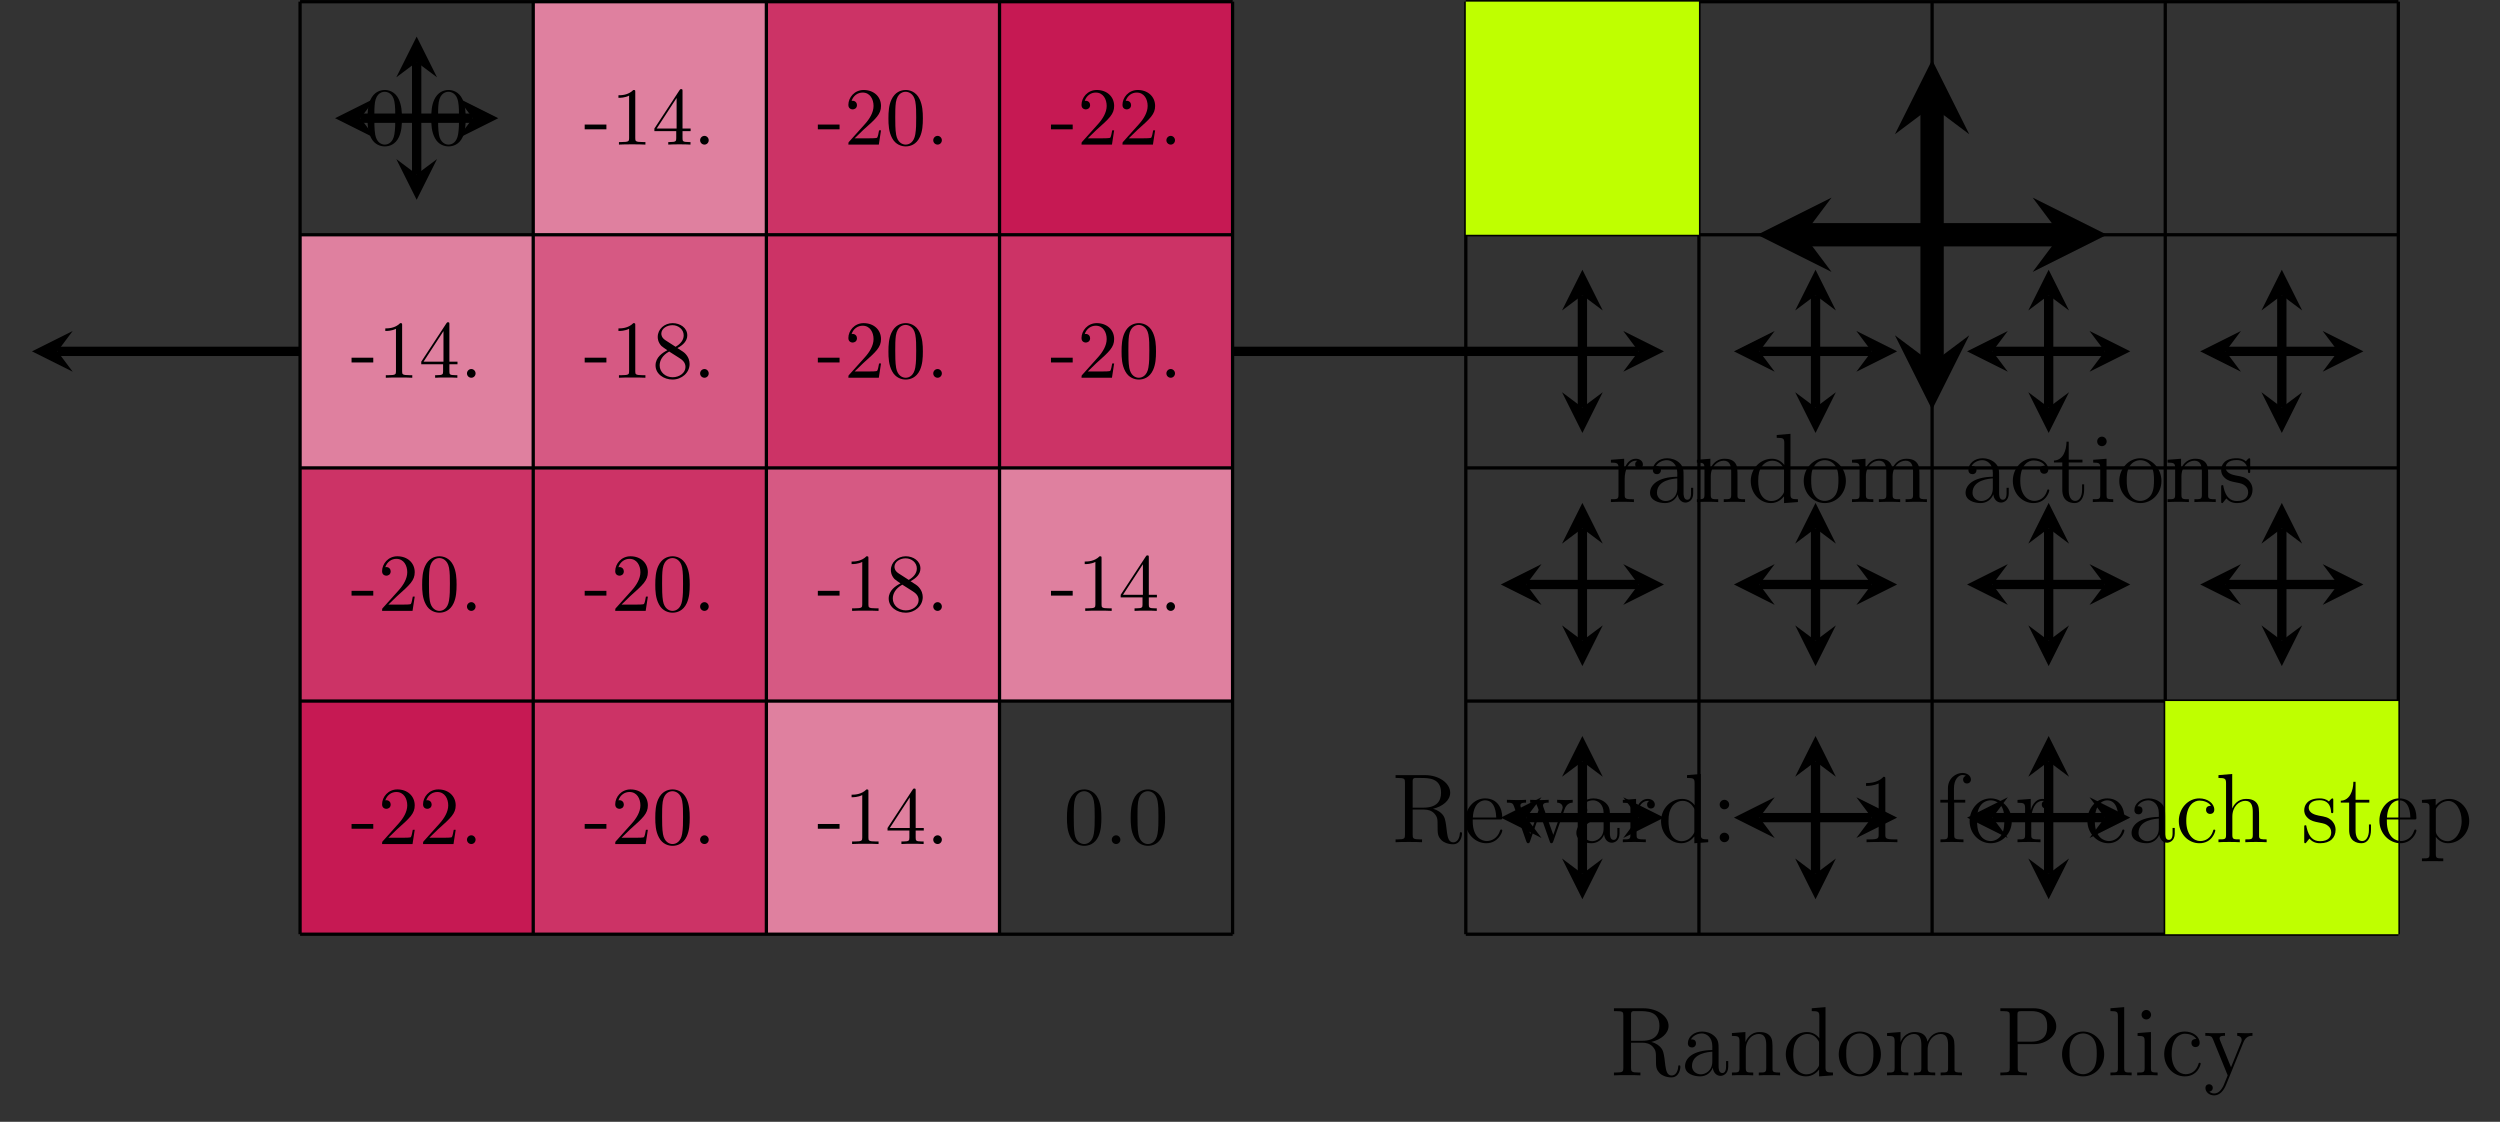 <?xml version="1.0" encoding="UTF-8"?>
<svg xmlns="http://www.w3.org/2000/svg" xmlns:xlink="http://www.w3.org/1999/xlink" width="303.962pt" height="136.392pt" viewBox="0 0 303.962 136.392" version="1.1">
<rect x="0" y="0" width="303.962" height="136.392" fill="#333333" stroke="none"/>
<defs>
<g>
<symbol overflow="visible" id="glyph0-0">
<path style="stroke:none;" d=""/>
</symbol>
<symbol overflow="visible" id="glyph0-1">
<path style="stroke:none;" d="M 5.047 -4.062 C 6.234 -4.344 7.141 -5.094 7.141 -6.016 C 7.141 -7.172 5.797 -8.156 4.078 -8.156 L 0.5 -8.156 L 0.5 -7.812 L 0.734 -7.812 C 1.609 -7.812 1.641 -7.703 1.641 -7.25 L 1.641 -0.906 C 1.641 -0.469 1.609 -0.344 0.734 -0.344 L 0.5 -0.344 L 0.5 0 C 0.781 -0.031 1.75 -0.031 2.109 -0.031 C 2.453 -0.031 3.438 -0.031 3.719 0 L 3.719 -0.344 L 3.484 -0.344 C 2.625 -0.344 2.578 -0.469 2.578 -0.906 L 2.578 -3.969 L 3.969 -3.969 C 4.438 -3.969 4.875 -3.844 5.203 -3.5 C 5.609 -3.047 5.609 -2.797 5.609 -1.969 C 5.609 -1.031 5.609 -0.719 6.125 -0.203 C 6.312 -0.031 6.812 0.25 7.484 0.25 C 8.422 0.25 8.578 -0.781 8.578 -1.047 C 8.578 -1.109 8.578 -1.219 8.438 -1.219 C 8.312 -1.219 8.312 -1.141 8.312 -1.031 C 8.25 -0.312 7.906 0.016 7.516 0.016 C 6.969 0.016 6.844 -0.547 6.75 -1.188 C 6.734 -1.266 6.672 -1.781 6.641 -2.078 C 6.547 -2.672 6.5 -3.062 6.141 -3.438 C 6.016 -3.562 5.703 -3.891 5.047 -4.062 Z M 3.922 -4.203 L 2.578 -4.203 L 2.578 -7.344 C 2.578 -7.609 2.578 -7.75 2.828 -7.812 C 2.938 -7.812 3.297 -7.812 3.531 -7.812 C 4.5 -7.812 6.031 -7.812 6.031 -6.016 C 6.031 -4.969 5.469 -4.203 3.922 -4.203 Z M 3.922 -4.203 "/>
</symbol>
<symbol overflow="visible" id="glyph0-2">
<path style="stroke:none;" d="M 4.609 -3.188 C 4.609 -3.844 4.609 -4.312 4.094 -4.781 C 3.672 -5.156 3.125 -5.328 2.609 -5.328 C 1.625 -5.328 0.875 -4.688 0.875 -3.906 C 0.875 -3.562 1.094 -3.391 1.375 -3.391 C 1.656 -3.391 1.859 -3.594 1.859 -3.891 C 1.859 -4.375 1.438 -4.375 1.25 -4.375 C 1.531 -4.875 2.109 -5.094 2.578 -5.094 C 3.125 -5.094 3.844 -4.641 3.844 -3.562 L 3.844 -3.078 C 1.438 -3.047 0.531 -2.047 0.531 -1.125 C 0.531 -0.172 1.625 0.125 2.359 0.125 C 3.141 0.125 3.688 -0.359 3.906 -0.938 C 3.953 -0.375 4.328 0.062 4.844 0.062 C 5.094 0.062 5.781 -0.109 5.781 -1.062 L 5.781 -1.734 L 5.516 -1.734 L 5.516 -1.062 C 5.516 -0.375 5.234 -0.281 5.062 -0.281 C 4.609 -0.281 4.609 -0.922 4.609 -1.094 Z M 3.844 -1.688 C 3.844 -0.516 2.969 -0.125 2.453 -0.125 C 1.859 -0.125 1.375 -0.547 1.375 -1.125 C 1.375 -2.703 3.406 -2.844 3.844 -2.875 Z M 3.844 -1.688 "/>
</symbol>
<symbol overflow="visible" id="glyph0-3">
<path style="stroke:none;" d="M 5.312 -2.906 C 5.312 -4.016 5.312 -4.344 5.047 -4.734 C 4.703 -5.203 4.141 -5.266 3.734 -5.266 C 2.562 -5.266 2.109 -4.281 2.016 -4.047 L 2.016 -5.266 L 0.375 -5.141 L 0.375 -4.797 C 1.188 -4.797 1.297 -4.703 1.297 -4.125 L 1.297 -0.891 C 1.297 -0.344 1.156 -0.344 0.375 -0.344 L 0.375 0 C 0.688 -0.031 1.344 -0.031 1.672 -0.031 C 2.016 -0.031 2.672 -0.031 2.969 0 L 2.969 -0.344 C 2.219 -0.344 2.062 -0.344 2.062 -0.891 L 2.062 -3.109 C 2.062 -4.359 2.891 -5.031 3.641 -5.031 C 4.375 -5.031 4.547 -4.422 4.547 -3.688 L 4.547 -0.891 C 4.547 -0.344 4.406 -0.344 3.641 -0.344 L 3.641 0 C 3.938 -0.031 4.594 -0.031 4.922 -0.031 C 5.266 -0.031 5.922 -0.031 6.234 0 L 6.234 -0.344 C 5.625 -0.344 5.328 -0.344 5.312 -0.703 Z M 5.312 -2.906 "/>
</symbol>
<symbol overflow="visible" id="glyph0-4">
<path style="stroke:none;" d="M 3.578 -8.156 L 3.578 -7.812 C 4.406 -7.812 4.5 -7.734 4.5 -7.141 L 4.5 -4.5 C 4.25 -4.859 3.734 -5.266 3 -5.266 C 1.609 -5.266 0.422 -4.094 0.422 -2.562 C 0.422 -1.047 1.547 0.125 2.875 0.125 C 3.781 0.125 4.297 -0.484 4.469 -0.703 L 4.469 0.125 L 6.156 0 L 6.156 -0.344 C 5.344 -0.344 5.25 -0.438 5.25 -1.016 L 5.25 -8.297 Z M 4.469 -1.406 C 4.469 -1.188 4.469 -1.141 4.297 -0.891 C 4.016 -0.469 3.531 -0.125 2.922 -0.125 C 2.625 -0.125 1.328 -0.234 1.328 -2.562 C 1.328 -3.422 1.469 -3.891 1.734 -4.297 C 1.969 -4.656 2.453 -5.031 3.047 -5.031 C 3.797 -5.031 4.203 -4.5 4.328 -4.297 C 4.469 -4.094 4.469 -4.078 4.469 -3.859 Z M 4.469 -1.406 "/>
</symbol>
<symbol overflow="visible" id="glyph0-5">
<path style="stroke:none;" d="M 5.484 -2.562 C 5.484 -4.094 4.312 -5.328 2.922 -5.328 C 1.5 -5.328 0.359 -4.062 0.359 -2.562 C 0.359 -1.031 1.547 0.125 2.922 0.125 C 4.328 0.125 5.484 -1.047 5.484 -2.562 Z M 2.922 -0.141 C 2.484 -0.141 1.953 -0.328 1.609 -0.922 C 1.281 -1.453 1.266 -2.156 1.266 -2.672 C 1.266 -3.125 1.266 -3.844 1.641 -4.391 C 1.969 -4.906 2.5 -5.094 2.922 -5.094 C 3.375 -5.094 3.891 -4.875 4.203 -4.406 C 4.578 -3.859 4.578 -3.109 4.578 -2.672 C 4.578 -2.25 4.578 -1.5 4.266 -0.938 C 3.938 -0.375 3.375 -0.141 2.922 -0.141 Z M 2.922 -0.141 "/>
</symbol>
<symbol overflow="visible" id="glyph0-6">
<path style="stroke:none;" d="M 8.578 -2.906 C 8.578 -4.016 8.578 -4.344 8.297 -4.734 C 7.953 -5.203 7.391 -5.266 6.984 -5.266 C 5.984 -5.266 5.484 -4.547 5.297 -4.094 C 5.125 -5.016 4.484 -5.266 3.734 -5.266 C 2.562 -5.266 2.109 -4.281 2.016 -4.047 L 2.016 -5.266 L 0.375 -5.141 L 0.375 -4.797 C 1.188 -4.797 1.297 -4.703 1.297 -4.125 L 1.297 -0.891 C 1.297 -0.344 1.156 -0.344 0.375 -0.344 L 0.375 0 C 0.688 -0.031 1.344 -0.031 1.672 -0.031 C 2.016 -0.031 2.672 -0.031 2.969 0 L 2.969 -0.344 C 2.219 -0.344 2.062 -0.344 2.062 -0.891 L 2.062 -3.109 C 2.062 -4.359 2.891 -5.031 3.641 -5.031 C 4.375 -5.031 4.547 -4.422 4.547 -3.688 L 4.547 -0.891 C 4.547 -0.344 4.406 -0.344 3.641 -0.344 L 3.641 0 C 3.938 -0.031 4.594 -0.031 4.922 -0.031 C 5.266 -0.031 5.922 -0.031 6.234 0 L 6.234 -0.344 C 5.469 -0.344 5.312 -0.344 5.312 -0.891 L 5.312 -3.109 C 5.312 -4.359 6.141 -5.031 6.891 -5.031 C 7.625 -5.031 7.797 -4.422 7.797 -3.688 L 7.797 -0.891 C 7.797 -0.344 7.656 -0.344 6.891 -0.344 L 6.891 0 C 7.203 -0.031 7.844 -0.031 8.172 -0.031 C 8.516 -0.031 9.172 -0.031 9.484 0 L 9.484 -0.344 C 8.875 -0.344 8.578 -0.344 8.578 -0.703 Z M 8.578 -2.906 "/>
</symbol>
<symbol overflow="visible" id="glyph0-7">
<path style="stroke:none;" d="M 2.609 -3.797 L 4.625 -3.797 C 6.031 -3.797 7.297 -4.75 7.297 -5.953 C 7.297 -7.109 6.141 -8.156 4.531 -8.156 L 0.5 -8.156 L 0.5 -7.812 L 0.734 -7.812 C 1.609 -7.812 1.641 -7.703 1.641 -7.25 L 1.641 -0.906 C 1.641 -0.469 1.609 -0.344 0.734 -0.344 L 0.5 -0.344 L 0.5 0 C 0.781 -0.031 1.766 -0.031 2.109 -0.031 C 2.469 -0.031 3.453 -0.031 3.734 0 L 3.734 -0.344 L 3.5 -0.344 C 2.641 -0.344 2.609 -0.469 2.609 -0.906 Z M 2.578 -4.094 L 2.578 -7.344 C 2.578 -7.734 2.609 -7.812 3.125 -7.812 L 4.25 -7.812 C 6.188 -7.812 6.188 -6.469 6.188 -5.953 C 6.188 -5.453 6.188 -4.094 4.25 -4.094 Z M 2.578 -4.094 "/>
</symbol>
<symbol overflow="visible" id="glyph0-8">
<path style="stroke:none;" d="M 2.062 -8.297 L 0.391 -8.156 L 0.391 -7.812 C 1.203 -7.812 1.297 -7.734 1.297 -7.141 L 1.297 -0.891 C 1.297 -0.344 1.172 -0.344 0.391 -0.344 L 0.391 0 C 0.734 -0.031 1.312 -0.031 1.672 -0.031 C 2.031 -0.031 2.625 -0.031 2.969 0 L 2.969 -0.344 C 2.203 -0.344 2.062 -0.344 2.062 -0.891 Z M 2.062 -8.297 "/>
</symbol>
<symbol overflow="visible" id="glyph0-9">
<path style="stroke:none;" d="M 2.078 -7.359 C 2.078 -7.672 1.828 -7.953 1.5 -7.953 C 1.188 -7.953 0.922 -7.703 0.922 -7.375 C 0.922 -7.016 1.203 -6.797 1.5 -6.797 C 1.859 -6.797 2.078 -7.094 2.078 -7.359 Z M 0.438 -5.141 L 0.438 -4.797 C 1.188 -4.797 1.297 -4.719 1.297 -4.141 L 1.297 -0.891 C 1.297 -0.344 1.172 -0.344 0.391 -0.344 L 0.391 0 C 0.734 -0.031 1.297 -0.031 1.656 -0.031 C 1.781 -0.031 2.469 -0.031 2.875 0 L 2.875 -0.344 C 2.109 -0.344 2.062 -0.406 2.062 -0.875 L 2.062 -5.266 Z M 0.438 -5.141 "/>
</symbol>
<symbol overflow="visible" id="glyph0-10">
<path style="stroke:none;" d="M 4.328 -4.422 C 4.188 -4.422 3.734 -4.422 3.734 -3.938 C 3.734 -3.641 3.938 -3.438 4.234 -3.438 C 4.5 -3.438 4.734 -3.609 4.734 -3.953 C 4.734 -4.75 3.891 -5.328 2.922 -5.328 C 1.531 -5.328 0.422 -4.094 0.422 -2.578 C 0.422 -1.047 1.562 0.125 2.922 0.125 C 4.5 0.125 4.859 -1.312 4.859 -1.422 C 4.859 -1.531 4.766 -1.531 4.734 -1.531 C 4.625 -1.531 4.609 -1.5 4.578 -1.344 C 4.312 -0.5 3.672 -0.141 3.031 -0.141 C 2.297 -0.141 1.328 -0.781 1.328 -2.594 C 1.328 -4.578 2.344 -5.062 2.938 -5.062 C 3.391 -5.062 4.047 -4.891 4.328 -4.422 Z M 4.328 -4.422 "/>
</symbol>
<symbol overflow="visible" id="glyph0-11">
<path style="stroke:none;" d="M 4.844 -4 C 5.156 -4.797 5.719 -4.812 5.953 -4.812 L 5.953 -5.156 C 5.609 -5.125 5.438 -5.125 5.062 -5.125 C 4.781 -5.125 4.75 -5.125 4.094 -5.156 L 4.094 -4.812 C 4.531 -4.781 4.641 -4.5 4.641 -4.297 C 4.641 -4.188 4.609 -4.125 4.562 -4 L 3.344 -0.984 L 2.016 -4.25 C 1.953 -4.406 1.953 -4.484 1.953 -4.5 C 1.953 -4.812 2.359 -4.812 2.609 -4.812 L 2.609 -5.156 C 2.297 -5.125 1.703 -5.125 1.375 -5.125 C 0.922 -5.125 0.891 -5.125 0.219 -5.156 L 0.219 -4.812 C 0.906 -4.812 1 -4.75 1.156 -4.375 L 2.938 0 C 2.422 1.266 2.422 1.297 2.359 1.391 C 2.156 1.75 1.844 2.203 1.297 2.203 C 0.938 2.203 0.703 1.984 0.703 1.984 C 0.703 1.984 1.125 1.938 1.125 1.516 C 1.125 1.234 0.891 1.078 0.688 1.078 C 0.484 1.078 0.234 1.188 0.234 1.547 C 0.234 2 0.672 2.438 1.297 2.438 C 1.969 2.438 2.469 1.859 2.766 1.094 Z M 4.844 -4 "/>
</symbol>
<symbol overflow="visible" id="glyph0-12">
<path style="stroke:none;" d="M 2 -2.781 C 2 -3.938 2.469 -5.031 3.391 -5.031 C 3.484 -5.031 3.516 -5.031 3.562 -5.016 C 3.469 -4.969 3.281 -4.906 3.281 -4.578 C 3.281 -4.234 3.547 -4.094 3.734 -4.094 C 3.984 -4.094 4.219 -4.25 4.219 -4.578 C 4.219 -4.938 3.891 -5.266 3.375 -5.266 C 2.359 -5.266 2.016 -4.172 1.953 -3.938 L 1.938 -3.938 L 1.938 -5.266 L 0.328 -5.141 L 0.328 -4.797 C 1.141 -4.797 1.25 -4.703 1.25 -4.125 L 1.25 -0.891 C 1.25 -0.344 1.109 -0.344 0.328 -0.344 L 0.328 0 C 0.672 -0.031 1.328 -0.031 1.688 -0.031 C 2.016 -0.031 2.859 -0.031 3.125 0 L 3.125 -0.344 L 2.891 -0.344 C 2.016 -0.344 2 -0.484 2 -0.906 Z M 2 -2.781 "/>
</symbol>
<symbol overflow="visible" id="glyph0-13">
<path style="stroke:none;" d="M 2.016 -4.812 L 3.688 -4.812 L 3.688 -5.156 L 2.016 -5.156 L 2.016 -7.344 L 1.75 -7.344 C 1.734 -6.234 1.297 -5.078 0.219 -5.047 L 0.219 -4.812 L 1.234 -4.812 L 1.234 -1.484 C 1.234 -0.156 2.109 0.125 2.75 0.125 C 3.5 0.125 3.891 -0.625 3.891 -1.484 L 3.891 -2.156 L 3.641 -2.156 L 3.641 -1.5 C 3.641 -0.641 3.281 -0.141 2.828 -0.141 C 2.016 -0.141 2.016 -1.25 2.016 -1.453 Z M 2.016 -4.812 "/>
</symbol>
<symbol overflow="visible" id="glyph0-14">
<path style="stroke:none;" d="M 3.922 -5.062 C 3.922 -5.266 3.922 -5.328 3.797 -5.328 C 3.703 -5.328 3.484 -5.062 3.391 -4.953 C 3.031 -5.266 2.656 -5.328 2.266 -5.328 C 0.828 -5.328 0.391 -4.547 0.391 -3.891 C 0.391 -3.75 0.391 -3.328 0.844 -2.922 C 1.234 -2.578 1.641 -2.5 2.188 -2.391 C 2.844 -2.266 3 -2.219 3.297 -1.984 C 3.516 -1.812 3.672 -1.547 3.672 -1.203 C 3.672 -0.688 3.375 -0.125 2.312 -0.125 C 1.531 -0.125 0.953 -0.578 0.688 -1.766 C 0.641 -1.984 0.641 -2 0.641 -2.016 C 0.609 -2.062 0.562 -2.062 0.531 -2.062 C 0.391 -2.062 0.391 -2 0.391 -1.781 L 0.391 -0.156 C 0.391 0.062 0.391 0.125 0.516 0.125 C 0.578 0.125 0.578 0.109 0.781 -0.141 C 0.844 -0.234 0.844 -0.25 1.031 -0.438 C 1.484 0.125 2.125 0.125 2.328 0.125 C 3.578 0.125 4.203 -0.578 4.203 -1.516 C 4.203 -2.156 3.812 -2.547 3.703 -2.656 C 3.281 -3.031 2.953 -3.094 2.156 -3.234 C 1.812 -3.312 0.938 -3.484 0.938 -4.203 C 0.938 -4.562 1.188 -5.109 2.266 -5.109 C 3.562 -5.109 3.641 -4 3.656 -3.641 C 3.672 -3.531 3.75 -3.531 3.797 -3.531 C 3.922 -3.531 3.922 -3.594 3.922 -3.812 Z M 3.922 -5.062 "/>
</symbol>
<symbol overflow="visible" id="glyph0-15">
<path style="stroke:none;" d="M 4.578 -2.766 C 4.844 -2.766 4.859 -2.766 4.859 -3 C 4.859 -4.203 4.219 -5.328 2.766 -5.328 C 1.406 -5.328 0.359 -4.094 0.359 -2.625 C 0.359 -1.047 1.578 0.125 2.906 0.125 C 4.328 0.125 4.859 -1.172 4.859 -1.422 C 4.859 -1.5 4.812 -1.547 4.734 -1.547 C 4.641 -1.547 4.609 -1.484 4.594 -1.422 C 4.281 -0.422 3.484 -0.141 2.969 -0.141 C 2.469 -0.141 1.266 -0.484 1.266 -2.547 L 1.266 -2.766 Z M 1.281 -3 C 1.375 -4.875 2.422 -5.094 2.766 -5.094 C 4.047 -5.094 4.109 -3.406 4.125 -3 Z M 1.281 -3 "/>
</symbol>
<symbol overflow="visible" id="glyph0-16">
<path style="stroke:none;" d="M 7.234 -4.016 C 7.5 -4.766 8.016 -4.797 8.219 -4.812 L 8.219 -5.156 C 7.922 -5.125 7.703 -5.125 7.344 -5.125 C 7 -5.125 6.969 -5.125 6.328 -5.156 L 6.328 -4.812 C 6.859 -4.781 7 -4.453 7 -4.234 C 7 -4.219 7 -4.141 6.953 -4.016 L 5.859 -0.891 L 4.656 -4.266 C 4.609 -4.406 4.609 -4.438 4.609 -4.469 C 4.609 -4.812 5.047 -4.812 5.297 -4.812 L 5.297 -5.156 C 4.953 -5.125 4.469 -5.125 4.125 -5.125 C 3.734 -5.125 3.719 -5.125 3.047 -5.156 L 3.047 -4.812 C 3.5 -4.812 3.656 -4.781 3.797 -4.625 C 3.844 -4.547 4 -4.156 4.078 -3.922 L 3.062 -1 L 1.906 -4.25 C 1.859 -4.406 1.859 -4.438 1.859 -4.484 C 1.859 -4.812 2.312 -4.812 2.547 -4.812 L 2.547 -5.156 C 2.25 -5.125 1.656 -5.125 1.328 -5.125 C 0.984 -5.125 0.969 -5.125 0.219 -5.156 L 0.219 -4.812 C 0.828 -4.812 0.938 -4.75 1.078 -4.375 L 2.578 -0.094 C 2.625 0.031 2.672 0.125 2.797 0.125 C 2.906 0.125 2.969 0.078 3.031 -0.109 L 4.219 -3.516 L 5.422 -0.109 C 5.469 0.078 5.531 0.125 5.641 0.125 C 5.766 0.125 5.812 0.031 5.859 -0.094 Z M 7.234 -4.016 "/>
</symbol>
<symbol overflow="visible" id="glyph0-17">
<path style="stroke:none;" d="M 2.203 -4.578 C 2.203 -4.906 1.922 -5.156 1.625 -5.156 C 1.281 -5.156 1.047 -4.875 1.047 -4.578 C 1.047 -4.219 1.344 -4 1.609 -4 C 1.938 -4 2.203 -4.25 2.203 -4.578 Z M 2.203 -0.578 C 2.203 -0.906 1.922 -1.156 1.625 -1.156 C 1.281 -1.156 1.047 -0.891 1.047 -0.578 C 1.047 -0.234 1.344 0 1.609 0 C 1.938 0 2.203 -0.25 2.203 -0.578 Z M 2.203 -0.578 "/>
</symbol>
<symbol overflow="visible" id="glyph0-18">
<path style="stroke:none;" d="M 3.438 -7.656 C 3.438 -7.938 3.438 -7.953 3.203 -7.953 C 2.922 -7.625 2.312 -7.188 1.094 -7.188 L 1.094 -6.844 C 1.359 -6.844 1.953 -6.844 2.625 -7.141 L 2.625 -0.922 C 2.625 -0.484 2.578 -0.344 1.531 -0.344 L 1.156 -0.344 L 1.156 0 C 1.484 -0.031 2.641 -0.031 3.031 -0.031 C 3.438 -0.031 4.578 -0.031 4.906 0 L 4.906 -0.344 L 4.531 -0.344 C 3.484 -0.344 3.438 -0.484 3.438 -0.922 Z M 3.438 -7.656 "/>
</symbol>
<symbol overflow="visible" id="glyph0-19">
<path style="stroke:none;" d="M 2.062 -4.812 L 3.406 -4.812 L 3.406 -5.156 L 2.031 -5.156 L 2.031 -6.547 C 2.031 -7.625 2.578 -8.172 3.078 -8.172 C 3.172 -8.172 3.344 -8.156 3.484 -8.078 C 3.438 -8.062 3.141 -7.953 3.141 -7.609 C 3.141 -7.344 3.328 -7.141 3.609 -7.141 C 3.891 -7.141 4.094 -7.344 4.094 -7.625 C 4.094 -8.062 3.656 -8.422 3.078 -8.422 C 2.25 -8.422 1.297 -7.766 1.297 -6.547 L 1.297 -5.156 L 0.375 -5.156 L 0.375 -4.812 L 1.297 -4.812 L 1.297 -0.891 C 1.297 -0.344 1.172 -0.344 0.391 -0.344 L 0.391 0 C 0.734 -0.031 1.391 -0.031 1.75 -0.031 C 2.062 -0.031 2.922 -0.031 3.188 0 L 3.188 -0.344 L 2.953 -0.344 C 2.078 -0.344 2.062 -0.484 2.062 -0.906 Z M 2.062 -4.812 "/>
</symbol>
<symbol overflow="visible" id="glyph0-20">
<path style="stroke:none;" d="M 5.312 -2.906 C 5.312 -4.016 5.312 -4.344 5.047 -4.734 C 4.703 -5.203 4.141 -5.266 3.734 -5.266 C 2.703 -5.266 2.219 -4.5 2.062 -4.125 L 2.047 -4.125 L 2.047 -8.297 L 0.375 -8.156 L 0.375 -7.812 C 1.188 -7.812 1.297 -7.734 1.297 -7.141 L 1.297 -0.891 C 1.297 -0.344 1.156 -0.344 0.375 -0.344 L 0.375 0 C 0.688 -0.031 1.344 -0.031 1.672 -0.031 C 2.016 -0.031 2.672 -0.031 2.969 0 L 2.969 -0.344 C 2.219 -0.344 2.062 -0.344 2.062 -0.891 L 2.062 -3.109 C 2.062 -4.359 2.891 -5.031 3.641 -5.031 C 4.375 -5.031 4.547 -4.422 4.547 -3.688 L 4.547 -0.891 C 4.547 -0.344 4.406 -0.344 3.641 -0.344 L 3.641 0 C 3.938 -0.031 4.594 -0.031 4.922 -0.031 C 5.266 -0.031 5.922 -0.031 6.234 0 L 6.234 -0.344 C 5.625 -0.344 5.328 -0.344 5.312 -0.703 Z M 5.312 -2.906 "/>
</symbol>
<symbol overflow="visible" id="glyph0-21">
<path style="stroke:none;" d="M 2.922 1.969 C 2.156 1.969 2.016 1.969 2.016 1.438 L 2.016 -0.641 C 2.234 -0.344 2.719 0.125 3.484 0.125 C 4.859 0.125 6.078 -1.047 6.078 -2.578 C 6.078 -4.094 4.953 -5.266 3.641 -5.266 C 2.594 -5.266 2.031 -4.516 2 -4.469 L 2 -5.266 L 0.328 -5.141 L 0.328 -4.797 C 1.172 -4.797 1.25 -4.703 1.25 -4.188 L 1.25 1.438 C 1.25 1.969 1.109 1.969 0.328 1.969 L 0.328 2.312 C 0.641 2.297 1.297 2.297 1.625 2.297 C 1.969 2.297 2.625 2.297 2.922 2.312 Z M 2.016 -3.812 C 2.016 -4.047 2.016 -4.047 2.156 -4.25 C 2.516 -4.781 3.094 -5.016 3.547 -5.016 C 4.453 -5.016 5.156 -3.922 5.156 -2.578 C 5.156 -1.156 4.344 -0.125 3.438 -0.125 C 3.062 -0.125 2.719 -0.281 2.469 -0.5 C 2.203 -0.781 2.016 -1.016 2.016 -1.344 Z M 2.016 -3.812 "/>
</symbol>
<symbol overflow="visible" id="glyph1-0">
<path style="stroke:none;" d=""/>
</symbol>
<symbol overflow="visible" id="glyph1-1">
<path style="stroke:none;" d="M 7.875 -2.75 C 8.078 -2.75 8.297 -2.75 8.297 -2.984 C 8.297 -3.234 8.078 -3.234 7.875 -3.234 L 1.406 -3.234 C 1.203 -3.234 0.984 -3.234 0.984 -2.984 C 0.984 -2.75 1.203 -2.75 1.406 -2.75 Z M 7.875 -2.75 "/>
</symbol>
<symbol overflow="visible" id="glyph2-0">
<path style="stroke:none;" d=""/>
</symbol>
<symbol overflow="visible" id="glyph2-1">
<path style="stroke:none;" d="M 4.578 -3.188 C 4.578 -3.984 4.531 -4.781 4.188 -5.516 C 3.734 -6.484 2.906 -6.641 2.5 -6.641 C 1.891 -6.641 1.172 -6.375 0.75 -5.453 C 0.438 -4.766 0.391 -3.984 0.391 -3.188 C 0.391 -2.438 0.422 -1.547 0.844 -0.781 C 1.266 0.016 2 0.219 2.484 0.219 C 3.016 0.219 3.781 0.016 4.219 -0.938 C 4.531 -1.625 4.578 -2.406 4.578 -3.188 Z M 2.484 0 C 2.094 0 1.5 -0.25 1.328 -1.203 C 1.219 -1.797 1.219 -2.719 1.219 -3.312 C 1.219 -3.953 1.219 -4.609 1.297 -5.141 C 1.484 -6.328 2.234 -6.422 2.484 -6.422 C 2.812 -6.422 3.469 -6.234 3.656 -5.25 C 3.766 -4.688 3.766 -3.938 3.766 -3.312 C 3.766 -2.562 3.766 -1.891 3.656 -1.25 C 3.5 -0.297 2.938 0 2.484 0 Z M 2.484 0 "/>
</symbol>
<symbol overflow="visible" id="glyph2-2">
<path style="stroke:none;" d="M 1.906 -0.531 C 1.906 -0.812 1.672 -1.062 1.391 -1.062 C 1.094 -1.062 0.859 -0.812 0.859 -0.531 C 0.859 -0.234 1.094 0 1.391 0 C 1.672 0 1.906 -0.234 1.906 -0.531 Z M 1.906 -0.531 "/>
</symbol>
<symbol overflow="visible" id="glyph2-3">
<path style="stroke:none;" d="M 2.75 -1.859 L 2.75 -2.438 L 0.109 -2.438 L 0.109 -1.859 Z M 2.75 -1.859 "/>
</symbol>
<symbol overflow="visible" id="glyph2-4">
<path style="stroke:none;" d="M 2.938 -6.375 C 2.938 -6.625 2.938 -6.641 2.703 -6.641 C 2.078 -6 1.203 -6 0.891 -6 L 0.891 -5.688 C 1.094 -5.688 1.672 -5.688 2.188 -5.953 L 2.188 -0.781 C 2.188 -0.422 2.156 -0.312 1.266 -0.312 L 0.953 -0.312 L 0.953 0 C 1.297 -0.031 2.156 -0.031 2.562 -0.031 C 2.953 -0.031 3.828 -0.031 4.172 0 L 4.172 -0.312 L 3.859 -0.312 C 2.953 -0.312 2.938 -0.422 2.938 -0.781 Z M 2.938 -6.375 "/>
</symbol>
<symbol overflow="visible" id="glyph2-5">
<path style="stroke:none;" d="M 2.938 -1.641 L 2.938 -0.781 C 2.938 -0.422 2.906 -0.312 2.172 -0.312 L 1.969 -0.312 L 1.969 0 C 2.375 -0.031 2.891 -0.031 3.312 -0.031 C 3.734 -0.031 4.25 -0.031 4.672 0 L 4.672 -0.312 L 4.453 -0.312 C 3.719 -0.312 3.703 -0.422 3.703 -0.781 L 3.703 -1.641 L 4.688 -1.641 L 4.688 -1.953 L 3.703 -1.953 L 3.703 -6.484 C 3.703 -6.688 3.703 -6.75 3.531 -6.75 C 3.453 -6.75 3.422 -6.75 3.344 -6.625 L 0.281 -1.953 L 0.281 -1.641 Z M 2.984 -1.953 L 0.562 -1.953 L 2.984 -5.672 Z M 2.984 -1.953 "/>
</symbol>
<symbol overflow="visible" id="glyph2-6">
<path style="stroke:none;" d="M 1.266 -0.766 L 2.328 -1.797 C 3.875 -3.172 4.469 -3.703 4.469 -4.703 C 4.469 -5.844 3.578 -6.641 2.359 -6.641 C 1.234 -6.641 0.5 -5.719 0.5 -4.828 C 0.5 -4.281 1 -4.281 1.031 -4.281 C 1.203 -4.281 1.547 -4.391 1.547 -4.812 C 1.547 -5.062 1.359 -5.328 1.016 -5.328 C 0.938 -5.328 0.922 -5.328 0.891 -5.312 C 1.109 -5.969 1.656 -6.328 2.234 -6.328 C 3.141 -6.328 3.562 -5.516 3.562 -4.703 C 3.562 -3.906 3.078 -3.125 2.516 -2.5 L 0.609 -0.375 C 0.5 -0.266 0.5 -0.234 0.5 0 L 4.203 0 L 4.469 -1.734 L 4.234 -1.734 C 4.172 -1.438 4.109 -1 4 -0.844 C 3.938 -0.766 3.281 -0.766 3.062 -0.766 Z M 1.266 -0.766 "/>
</symbol>
<symbol overflow="visible" id="glyph2-7">
<path style="stroke:none;" d="M 1.625 -4.562 C 1.172 -4.859 1.125 -5.188 1.125 -5.359 C 1.125 -5.969 1.781 -6.391 2.484 -6.391 C 3.203 -6.391 3.844 -5.875 3.844 -5.156 C 3.844 -4.578 3.453 -4.109 2.859 -3.766 Z M 3.078 -3.609 C 3.797 -3.984 4.281 -4.5 4.281 -5.156 C 4.281 -6.078 3.406 -6.641 2.5 -6.641 C 1.5 -6.641 0.688 -5.906 0.688 -4.969 C 0.688 -4.797 0.703 -4.344 1.125 -3.875 C 1.234 -3.766 1.609 -3.516 1.859 -3.344 C 1.281 -3.047 0.422 -2.5 0.422 -1.5 C 0.422 -0.453 1.438 0.219 2.484 0.219 C 3.609 0.219 4.562 -0.609 4.562 -1.672 C 4.562 -2.031 4.453 -2.484 4.062 -2.906 C 3.875 -3.109 3.719 -3.203 3.078 -3.609 Z M 2.078 -3.188 L 3.312 -2.406 C 3.594 -2.219 4.062 -1.922 4.062 -1.312 C 4.062 -0.578 3.312 -0.062 2.5 -0.062 C 1.641 -0.062 0.922 -0.672 0.922 -1.5 C 0.922 -2.078 1.234 -2.719 2.078 -3.188 Z M 2.078 -3.188 "/>
</symbol>
</g>
</defs>
<g id="surface1">
<path style="fill:none;stroke-width:0.399;stroke-linecap:butt;stroke-linejoin:miter;stroke:rgb(0%,0%,0%);stroke-opacity:1;stroke-miterlimit:10;" d="M 141.733 -0.001 L 255.119 -0.001 M 141.733 28.347 L 255.119 28.347 M 141.733 56.694 L 255.119 56.694 M 141.733 85.042 L 255.119 85.042 M 141.733 113.378 L 255.119 113.378 M 141.733 -0.001 L 141.733 113.386 M 170.08 -0.001 L 170.08 113.386 M 198.428 -0.001 L 198.428 113.386 M 226.776 -0.001 L 226.776 113.386 M 255.112 -0.001 L 255.112 113.386 " transform="matrix(1,0,0,-1,36.486,113.585)"/>
<path style=" stroke:none;fill-rule:nonzero;fill:rgb(75%,100%,0%);fill-opacity:1;" d="M 178.219 28.543 L 178.219 0.199 L 206.566 0.199 L 206.566 28.543 Z M 178.219 28.543 "/>
<path style=" stroke:none;fill-rule:nonzero;fill:rgb(75%,100%,0%);fill-opacity:1;" d="M 263.262 113.586 L 263.262 85.238 L 291.605 85.238 L 291.605 113.586 Z M 263.262 113.586 "/>
<path style="fill:none;stroke-width:1.134;stroke-linecap:butt;stroke-linejoin:miter;stroke:rgb(0%,0%,0%);stroke-opacity:1;stroke-miterlimit:10;" d="M 7.346 99.214 L 20.998 99.214 " transform="matrix(1,0,0,-1,36.486,113.585)"/>
<path style=" stroke:none;fill-rule:nonzero;fill:rgb(0%,0%,0%);fill-opacity:1;" d="M 40.738 14.371 L 45.691 16.848 L 43.832 14.371 L 45.691 11.895 "/>
<path style=" stroke:none;fill-rule:nonzero;fill:rgb(0%,0%,0%);fill-opacity:1;" d="M 60.582 14.371 L 55.629 11.895 L 57.484 14.371 L 55.629 16.848 "/>
<path style="fill:none;stroke-width:1.134;stroke-linecap:butt;stroke-linejoin:miter;stroke:rgb(0%,0%,0%);stroke-opacity:1;stroke-miterlimit:10;" d="M 14.174 92.39 L 14.174 106.038 " transform="matrix(1,0,0,-1,36.486,113.585)"/>
<path style=" stroke:none;fill-rule:nonzero;fill:rgb(0%,0%,0%);fill-opacity:1;" d="M 50.66 24.293 L 53.137 19.34 L 50.66 21.195 L 48.184 19.34 "/>
<path style=" stroke:none;fill-rule:nonzero;fill:rgb(0%,0%,0%);fill-opacity:1;" d="M 50.66 4.449 L 48.184 9.402 L 50.66 7.547 L 53.137 9.402 "/>
<path style="fill:none;stroke-width:1.134;stroke-linecap:butt;stroke-linejoin:miter;stroke:rgb(0%,0%,0%);stroke-opacity:1;stroke-miterlimit:10;" d="M 35.694 99.214 L 49.346 99.214 " transform="matrix(1,0,0,-1,36.486,113.585)"/>
<path style=" stroke:none;fill-rule:nonzero;fill:rgb(0%,0%,0%);fill-opacity:1;" d="M 69.086 14.371 L 74.039 16.848 L 72.18 14.371 L 74.039 11.895 "/>
<path style=" stroke:none;fill-rule:nonzero;fill:rgb(0%,0%,0%);fill-opacity:1;" d="M 88.93 14.371 L 83.977 11.895 L 85.832 14.371 L 83.977 16.848 "/>
<path style="fill:none;stroke-width:1.134;stroke-linecap:butt;stroke-linejoin:miter;stroke:rgb(0%,0%,0%);stroke-opacity:1;stroke-miterlimit:10;" d="M 42.522 92.39 L 42.522 106.038 " transform="matrix(1,0,0,-1,36.486,113.585)"/>
<path style=" stroke:none;fill-rule:nonzero;fill:rgb(0%,0%,0%);fill-opacity:1;" d="M 79.008 24.293 L 81.484 19.34 L 79.008 21.195 L 76.531 19.34 "/>
<path style=" stroke:none;fill-rule:nonzero;fill:rgb(0%,0%,0%);fill-opacity:1;" d="M 79.008 4.449 L 76.531 9.402 L 79.008 7.547 L 81.484 9.402 "/>
<path style="fill:none;stroke-width:1.134;stroke-linecap:butt;stroke-linejoin:miter;stroke:rgb(0%,0%,0%);stroke-opacity:1;stroke-miterlimit:10;" d="M 64.041 99.214 L 77.694 99.214 " transform="matrix(1,0,0,-1,36.486,113.585)"/>
<path style=" stroke:none;fill-rule:nonzero;fill:rgb(0%,0%,0%);fill-opacity:1;" d="M 97.43 14.371 L 102.383 16.848 L 100.527 14.371 L 102.383 11.895 "/>
<path style=" stroke:none;fill-rule:nonzero;fill:rgb(0%,0%,0%);fill-opacity:1;" d="M 117.273 14.371 L 112.32 11.895 L 114.18 14.371 L 112.32 16.848 "/>
<path style="fill:none;stroke-width:1.134;stroke-linecap:butt;stroke-linejoin:miter;stroke:rgb(0%,0%,0%);stroke-opacity:1;stroke-miterlimit:10;" d="M 70.866 92.39 L 70.866 106.038 " transform="matrix(1,0,0,-1,36.486,113.585)"/>
<path style=" stroke:none;fill-rule:nonzero;fill:rgb(0%,0%,0%);fill-opacity:1;" d="M 107.352 24.293 L 109.828 19.34 L 107.352 21.195 L 104.875 19.34 "/>
<path style=" stroke:none;fill-rule:nonzero;fill:rgb(0%,0%,0%);fill-opacity:1;" d="M 107.352 4.449 L 104.875 9.402 L 107.352 7.547 L 109.828 9.402 "/>
<path style="fill:none;stroke-width:1.134;stroke-linecap:butt;stroke-linejoin:miter;stroke:rgb(0%,0%,0%);stroke-opacity:1;stroke-miterlimit:10;" d="M -29.502 70.866 L 162.733 70.866 " transform="matrix(1,0,0,-1,36.486,113.585)"/>
<path style=" stroke:none;fill-rule:nonzero;fill:rgb(0%,0%,0%);fill-opacity:1;" d="M 3.887 42.719 L 8.84 45.195 L 6.984 42.719 L 8.84 40.242 "/>
<path style=" stroke:none;fill-rule:nonzero;fill:rgb(0%,0%,0%);fill-opacity:1;" d="M 202.316 42.719 L 197.363 40.242 L 199.219 42.719 L 197.363 45.195 "/>
<path style="fill:none;stroke-width:1.134;stroke-linecap:butt;stroke-linejoin:miter;stroke:rgb(0%,0%,0%);stroke-opacity:1;stroke-miterlimit:10;" d="M 155.909 64.042 L 155.909 77.694 " transform="matrix(1,0,0,-1,36.486,113.585)"/>
<path style=" stroke:none;fill-rule:nonzero;fill:rgb(0%,0%,0%);fill-opacity:1;" d="M 192.395 52.641 L 194.871 47.688 L 192.395 49.543 L 189.918 47.688 "/>
<path style=" stroke:none;fill-rule:nonzero;fill:rgb(0%,0%,0%);fill-opacity:1;" d="M 192.395 32.797 L 189.918 37.75 L 192.395 35.891 L 194.871 37.75 "/>
<path style="fill:none;stroke-width:1.134;stroke-linecap:butt;stroke-linejoin:miter;stroke:rgb(0%,0%,0%);stroke-opacity:1;stroke-miterlimit:10;" d="M 177.428 70.866 L 191.08 70.866 " transform="matrix(1,0,0,-1,36.486,113.585)"/>
<path style=" stroke:none;fill-rule:nonzero;fill:rgb(0%,0%,0%);fill-opacity:1;" d="M 210.82 42.719 L 215.773 45.195 L 213.914 42.719 L 215.773 40.242 "/>
<path style=" stroke:none;fill-rule:nonzero;fill:rgb(0%,0%,0%);fill-opacity:1;" d="M 230.66 42.719 L 225.707 40.242 L 227.566 42.719 L 225.707 45.195 "/>
<path style="fill:none;stroke-width:1.134;stroke-linecap:butt;stroke-linejoin:miter;stroke:rgb(0%,0%,0%);stroke-opacity:1;stroke-miterlimit:10;" d="M 184.256 64.042 L 184.256 77.694 " transform="matrix(1,0,0,-1,36.486,113.585)"/>
<path style=" stroke:none;fill-rule:nonzero;fill:rgb(0%,0%,0%);fill-opacity:1;" d="M 220.742 52.641 L 223.215 47.688 L 220.742 49.543 L 218.266 47.688 "/>
<path style=" stroke:none;fill-rule:nonzero;fill:rgb(0%,0%,0%);fill-opacity:1;" d="M 220.742 32.797 L 218.266 37.75 L 220.742 35.891 L 223.215 37.75 "/>
<path style="fill:none;stroke-width:1.134;stroke-linecap:butt;stroke-linejoin:miter;stroke:rgb(0%,0%,0%);stroke-opacity:1;stroke-miterlimit:10;" d="M 205.776 70.866 L 219.428 70.866 " transform="matrix(1,0,0,-1,36.486,113.585)"/>
<path style=" stroke:none;fill-rule:nonzero;fill:rgb(0%,0%,0%);fill-opacity:1;" d="M 239.164 42.719 L 244.117 45.195 L 242.262 42.719 L 244.117 40.242 "/>
<path style=" stroke:none;fill-rule:nonzero;fill:rgb(0%,0%,0%);fill-opacity:1;" d="M 259.008 42.719 L 254.055 40.242 L 255.914 42.719 L 254.055 45.195 "/>
<path style="fill:none;stroke-width:1.134;stroke-linecap:butt;stroke-linejoin:miter;stroke:rgb(0%,0%,0%);stroke-opacity:1;stroke-miterlimit:10;" d="M 212.6 64.042 L 212.6 77.694 " transform="matrix(1,0,0,-1,36.486,113.585)"/>
<path style=" stroke:none;fill-rule:nonzero;fill:rgb(0%,0%,0%);fill-opacity:1;" d="M 249.086 52.641 L 251.562 47.688 L 249.086 49.543 L 246.609 47.688 "/>
<path style=" stroke:none;fill-rule:nonzero;fill:rgb(0%,0%,0%);fill-opacity:1;" d="M 249.086 32.797 L 246.609 37.75 L 249.086 35.891 L 251.562 37.75 "/>
<path style="fill:none;stroke-width:1.134;stroke-linecap:butt;stroke-linejoin:miter;stroke:rgb(0%,0%,0%);stroke-opacity:1;stroke-miterlimit:10;" d="M 234.123 70.866 L 247.776 70.866 " transform="matrix(1,0,0,-1,36.486,113.585)"/>
<path style=" stroke:none;fill-rule:nonzero;fill:rgb(0%,0%,0%);fill-opacity:1;" d="M 267.512 42.719 L 272.465 45.195 L 270.609 42.719 L 272.465 40.242 "/>
<path style=" stroke:none;fill-rule:nonzero;fill:rgb(0%,0%,0%);fill-opacity:1;" d="M 287.355 42.719 L 282.402 40.242 L 284.262 42.719 L 282.402 45.195 "/>
<path style="fill:none;stroke-width:1.134;stroke-linecap:butt;stroke-linejoin:miter;stroke:rgb(0%,0%,0%);stroke-opacity:1;stroke-miterlimit:10;" d="M 240.948 64.042 L 240.948 77.694 " transform="matrix(1,0,0,-1,36.486,113.585)"/>
<path style=" stroke:none;fill-rule:nonzero;fill:rgb(0%,0%,0%);fill-opacity:1;" d="M 277.434 52.641 L 279.91 47.688 L 277.434 49.543 L 274.957 47.688 "/>
<path style=" stroke:none;fill-rule:nonzero;fill:rgb(0%,0%,0%);fill-opacity:1;" d="M 277.434 32.797 L 274.957 37.75 L 277.434 35.891 L 279.91 37.75 "/>
<path style="fill:none;stroke-width:1.134;stroke-linecap:butt;stroke-linejoin:miter;stroke:rgb(0%,0%,0%);stroke-opacity:1;stroke-miterlimit:10;" d="M 149.08 42.519 L 162.733 42.519 " transform="matrix(1,0,0,-1,36.486,113.585)"/>
<path style=" stroke:none;fill-rule:nonzero;fill:rgb(0%,0%,0%);fill-opacity:1;" d="M 182.473 71.066 L 187.426 73.543 L 185.566 71.066 L 187.426 68.59 "/>
<path style=" stroke:none;fill-rule:nonzero;fill:rgb(0%,0%,0%);fill-opacity:1;" d="M 202.316 71.066 L 197.363 68.59 L 199.219 71.066 L 197.363 73.543 "/>
<path style="fill:none;stroke-width:1.134;stroke-linecap:butt;stroke-linejoin:miter;stroke:rgb(0%,0%,0%);stroke-opacity:1;stroke-miterlimit:10;" d="M 155.909 35.694 L 155.909 49.347 " transform="matrix(1,0,0,-1,36.486,113.585)"/>
<path style=" stroke:none;fill-rule:nonzero;fill:rgb(0%,0%,0%);fill-opacity:1;" d="M 192.395 80.988 L 194.871 76.035 L 192.395 77.891 L 189.918 76.035 "/>
<path style=" stroke:none;fill-rule:nonzero;fill:rgb(0%,0%,0%);fill-opacity:1;" d="M 192.395 61.145 L 189.918 66.098 L 192.395 64.238 L 194.871 66.098 "/>
<path style="fill:none;stroke-width:1.134;stroke-linecap:butt;stroke-linejoin:miter;stroke:rgb(0%,0%,0%);stroke-opacity:1;stroke-miterlimit:10;" d="M 177.428 42.519 L 191.08 42.519 " transform="matrix(1,0,0,-1,36.486,113.585)"/>
<path style=" stroke:none;fill-rule:nonzero;fill:rgb(0%,0%,0%);fill-opacity:1;" d="M 210.82 71.066 L 215.773 73.543 L 213.914 71.066 L 215.773 68.59 "/>
<path style=" stroke:none;fill-rule:nonzero;fill:rgb(0%,0%,0%);fill-opacity:1;" d="M 230.66 71.066 L 225.707 68.59 L 227.566 71.066 L 225.707 73.543 "/>
<path style="fill:none;stroke-width:1.134;stroke-linecap:butt;stroke-linejoin:miter;stroke:rgb(0%,0%,0%);stroke-opacity:1;stroke-miterlimit:10;" d="M 184.256 35.694 L 184.256 49.347 " transform="matrix(1,0,0,-1,36.486,113.585)"/>
<path style=" stroke:none;fill-rule:nonzero;fill:rgb(0%,0%,0%);fill-opacity:1;" d="M 220.742 80.988 L 223.215 76.035 L 220.742 77.891 L 218.266 76.035 "/>
<path style=" stroke:none;fill-rule:nonzero;fill:rgb(0%,0%,0%);fill-opacity:1;" d="M 220.742 61.145 L 218.266 66.098 L 220.742 64.238 L 223.215 66.098 "/>
<path style="fill:none;stroke-width:1.134;stroke-linecap:butt;stroke-linejoin:miter;stroke:rgb(0%,0%,0%);stroke-opacity:1;stroke-miterlimit:10;" d="M 205.776 42.519 L 219.428 42.519 " transform="matrix(1,0,0,-1,36.486,113.585)"/>
<path style=" stroke:none;fill-rule:nonzero;fill:rgb(0%,0%,0%);fill-opacity:1;" d="M 239.164 71.066 L 244.117 73.543 L 242.262 71.066 L 244.117 68.59 "/>
<path style=" stroke:none;fill-rule:nonzero;fill:rgb(0%,0%,0%);fill-opacity:1;" d="M 259.008 71.066 L 254.055 68.59 L 255.914 71.066 L 254.055 73.543 "/>
<path style="fill:none;stroke-width:1.134;stroke-linecap:butt;stroke-linejoin:miter;stroke:rgb(0%,0%,0%);stroke-opacity:1;stroke-miterlimit:10;" d="M 212.6 35.694 L 212.6 49.347 " transform="matrix(1,0,0,-1,36.486,113.585)"/>
<path style=" stroke:none;fill-rule:nonzero;fill:rgb(0%,0%,0%);fill-opacity:1;" d="M 249.086 80.988 L 251.562 76.035 L 249.086 77.891 L 246.609 76.035 "/>
<path style=" stroke:none;fill-rule:nonzero;fill:rgb(0%,0%,0%);fill-opacity:1;" d="M 249.086 61.145 L 246.609 66.098 L 249.086 64.238 L 251.562 66.098 "/>
<path style="fill:none;stroke-width:1.134;stroke-linecap:butt;stroke-linejoin:miter;stroke:rgb(0%,0%,0%);stroke-opacity:1;stroke-miterlimit:10;" d="M 234.123 42.519 L 247.776 42.519 " transform="matrix(1,0,0,-1,36.486,113.585)"/>
<path style=" stroke:none;fill-rule:nonzero;fill:rgb(0%,0%,0%);fill-opacity:1;" d="M 267.512 71.066 L 272.465 73.543 L 270.609 71.066 L 272.465 68.59 "/>
<path style=" stroke:none;fill-rule:nonzero;fill:rgb(0%,0%,0%);fill-opacity:1;" d="M 287.355 71.066 L 282.402 68.59 L 284.262 71.066 L 282.402 73.543 "/>
<path style="fill:none;stroke-width:1.134;stroke-linecap:butt;stroke-linejoin:miter;stroke:rgb(0%,0%,0%);stroke-opacity:1;stroke-miterlimit:10;" d="M 240.948 35.694 L 240.948 49.347 " transform="matrix(1,0,0,-1,36.486,113.585)"/>
<path style=" stroke:none;fill-rule:nonzero;fill:rgb(0%,0%,0%);fill-opacity:1;" d="M 277.434 80.988 L 279.91 76.035 L 277.434 77.891 L 274.957 76.035 "/>
<path style=" stroke:none;fill-rule:nonzero;fill:rgb(0%,0%,0%);fill-opacity:1;" d="M 277.434 61.145 L 274.957 66.098 L 277.434 64.238 L 279.91 66.098 "/>
<path style="fill:none;stroke-width:1.134;stroke-linecap:butt;stroke-linejoin:miter;stroke:rgb(0%,0%,0%);stroke-opacity:1;stroke-miterlimit:10;" d="M 177.428 14.175 L 191.08 14.175 " transform="matrix(1,0,0,-1,36.486,113.585)"/>
<path style=" stroke:none;fill-rule:nonzero;fill:rgb(0%,0%,0%);fill-opacity:1;" d="M 210.82 99.41 L 215.773 101.887 L 213.914 99.41 L 215.773 96.934 "/>
<path style=" stroke:none;fill-rule:nonzero;fill:rgb(0%,0%,0%);fill-opacity:1;" d="M 230.66 99.41 L 225.707 96.934 L 227.566 99.41 L 225.707 101.887 "/>
<path style="fill:none;stroke-width:1.134;stroke-linecap:butt;stroke-linejoin:miter;stroke:rgb(0%,0%,0%);stroke-opacity:1;stroke-miterlimit:10;" d="M 184.256 7.347 L 184.256 20.999 " transform="matrix(1,0,0,-1,36.486,113.585)"/>
<path style=" stroke:none;fill-rule:nonzero;fill:rgb(0%,0%,0%);fill-opacity:1;" d="M 220.742 109.332 L 223.215 104.379 L 220.742 106.238 L 218.266 104.379 "/>
<path style=" stroke:none;fill-rule:nonzero;fill:rgb(0%,0%,0%);fill-opacity:1;" d="M 220.742 89.488 L 218.266 94.441 L 220.742 92.586 L 223.215 94.441 "/>
<path style="fill:none;stroke-width:1.134;stroke-linecap:butt;stroke-linejoin:miter;stroke:rgb(0%,0%,0%);stroke-opacity:1;stroke-miterlimit:10;" d="M 205.776 14.175 L 219.428 14.175 " transform="matrix(1,0,0,-1,36.486,113.585)"/>
<path style=" stroke:none;fill-rule:nonzero;fill:rgb(0%,0%,0%);fill-opacity:1;" d="M 239.164 99.41 L 244.117 101.887 L 242.262 99.41 L 244.117 96.934 "/>
<path style=" stroke:none;fill-rule:nonzero;fill:rgb(0%,0%,0%);fill-opacity:1;" d="M 259.008 99.41 L 254.055 96.934 L 255.914 99.41 L 254.055 101.887 "/>
<path style="fill:none;stroke-width:1.134;stroke-linecap:butt;stroke-linejoin:miter;stroke:rgb(0%,0%,0%);stroke-opacity:1;stroke-miterlimit:10;" d="M 212.6 7.347 L 212.6 20.999 " transform="matrix(1,0,0,-1,36.486,113.585)"/>
<path style=" stroke:none;fill-rule:nonzero;fill:rgb(0%,0%,0%);fill-opacity:1;" d="M 249.086 109.332 L 251.562 104.379 L 249.086 106.238 L 246.609 104.379 "/>
<path style=" stroke:none;fill-rule:nonzero;fill:rgb(0%,0%,0%);fill-opacity:1;" d="M 249.086 89.488 L 246.609 94.441 L 249.086 92.586 L 251.562 94.441 "/>
<path style="fill:none;stroke-width:1.134;stroke-linecap:butt;stroke-linejoin:miter;stroke:rgb(0%,0%,0%);stroke-opacity:1;stroke-miterlimit:10;" d="M 149.08 14.175 L 162.733 14.175 " transform="matrix(1,0,0,-1,36.486,113.585)"/>
<path style=" stroke:none;fill-rule:nonzero;fill:rgb(0%,0%,0%);fill-opacity:1;" d="M 182.473 99.41 L 187.426 101.887 L 185.566 99.41 L 187.426 96.934 "/>
<path style=" stroke:none;fill-rule:nonzero;fill:rgb(0%,0%,0%);fill-opacity:1;" d="M 202.316 99.41 L 197.363 96.934 L 199.219 99.41 L 197.363 101.887 "/>
<path style="fill:none;stroke-width:1.134;stroke-linecap:butt;stroke-linejoin:miter;stroke:rgb(0%,0%,0%);stroke-opacity:1;stroke-miterlimit:10;" d="M 155.909 7.347 L 155.909 20.999 " transform="matrix(1,0,0,-1,36.486,113.585)"/>
<path style=" stroke:none;fill-rule:nonzero;fill:rgb(0%,0%,0%);fill-opacity:1;" d="M 192.395 109.332 L 194.871 104.379 L 192.395 106.238 L 189.918 104.379 "/>
<path style=" stroke:none;fill-rule:nonzero;fill:rgb(0%,0%,0%);fill-opacity:1;" d="M 192.395 89.488 L 189.918 94.441 L 192.395 92.586 L 194.871 94.441 "/>
<g style="fill:rgb(0%,0%,0%);fill-opacity:1;">
  <use xlink:href="#glyph0-1" x="195.731" y="130.747"/>
  <use xlink:href="#glyph0-2" x="204.346" y="130.747"/>
  <use xlink:href="#glyph0-3" x="210.199" y="130.747"/>
  <use xlink:href="#glyph0-4" x="216.703" y="130.747"/>
  <use xlink:href="#glyph0-5" x="223.206" y="130.747"/>
  <use xlink:href="#glyph0-6" x="229.06" y="130.747"/>
</g>
<g style="fill:rgb(0%,0%,0%);fill-opacity:1;">
  <use xlink:href="#glyph0-7" x="242.713" y="130.747"/>
</g>
<g style="fill:rgb(0%,0%,0%);fill-opacity:1;">
  <use xlink:href="#glyph0-5" x="250.354" y="130.747"/>
  <use xlink:href="#glyph0-8" x="256.208" y="130.747"/>
  <use xlink:href="#glyph0-9" x="259.459" y="130.747"/>
  <use xlink:href="#glyph0-10" x="262.711" y="130.747"/>
  <use xlink:href="#glyph0-11" x="267.914" y="130.747"/>
</g>
<path style="fill:none;stroke-width:2.835;stroke-linecap:butt;stroke-linejoin:miter;stroke:rgb(0%,0%,0%);stroke-opacity:1;stroke-miterlimit:10;" d="M 214.041 85.042 L 182.815 85.042 " transform="matrix(1,0,0,-1,36.486,113.585)"/>
<path style=" stroke:none;fill-rule:nonzero;fill:rgb(0%,0%,0%);fill-opacity:1;" d="M 256.172 28.543 L 247.141 24.027 L 250.527 28.543 L 247.141 33.062 "/>
<path style=" stroke:none;fill-rule:nonzero;fill:rgb(0%,0%,0%);fill-opacity:1;" d="M 213.652 28.543 L 222.688 33.062 L 219.301 28.543 L 222.688 24.027 "/>
<path style="fill:none;stroke-width:2.835;stroke-linecap:butt;stroke-linejoin:miter;stroke:rgb(0%,0%,0%);stroke-opacity:1;stroke-miterlimit:10;" d="M 198.428 69.429 L 198.428 100.655 " transform="matrix(1,0,0,-1,36.486,113.585)"/>
<path style=" stroke:none;fill-rule:nonzero;fill:rgb(0%,0%,0%);fill-opacity:1;" d="M 234.914 49.805 L 239.43 40.77 L 234.914 44.156 L 230.395 40.77 "/>
<path style=" stroke:none;fill-rule:nonzero;fill:rgb(0%,0%,0%);fill-opacity:1;" d="M 234.914 7.285 L 230.395 16.32 L 234.914 12.93 L 239.43 16.32 "/>
<g style="fill:rgb(0%,0%,0%);fill-opacity:1;">
  <use xlink:href="#glyph0-12" x="195.534" y="61.043"/>
  <use xlink:href="#glyph0-2" x="200.087" y="61.043"/>
  <use xlink:href="#glyph0-3" x="205.94" y="61.043"/>
  <use xlink:href="#glyph0-4" x="212.443" y="61.043"/>
  <use xlink:href="#glyph0-5" x="218.947" y="61.043"/>
  <use xlink:href="#glyph0-6" x="224.8" y="61.043"/>
</g>
<g style="fill:rgb(0%,0%,0%);fill-opacity:1;">
  <use xlink:href="#glyph0-2" x="238.453" y="61.043"/>
  <use xlink:href="#glyph0-10" x="244.306" y="61.043"/>
  <use xlink:href="#glyph0-13" x="249.509" y="61.043"/>
  <use xlink:href="#glyph0-9" x="254.062" y="61.043"/>
  <use xlink:href="#glyph0-5" x="257.314" y="61.043"/>
  <use xlink:href="#glyph0-3" x="263.167" y="61.043"/>
  <use xlink:href="#glyph0-14" x="269.671" y="61.043"/>
</g>
<g style="fill:rgb(0%,0%,0%);fill-opacity:1;">
  <use xlink:href="#glyph0-1" x="169.18" y="102.4"/>
  <use xlink:href="#glyph0-15" x="177.795" y="102.4"/>
  <use xlink:href="#glyph0-16" x="182.998" y="102.4"/>
</g>
<g style="fill:rgb(0%,0%,0%);fill-opacity:1;">
  <use xlink:href="#glyph0-2" x="191.13" y="102.4"/>
  <use xlink:href="#glyph0-12" x="196.983" y="102.4"/>
  <use xlink:href="#glyph0-4" x="201.536" y="102.4"/>
  <use xlink:href="#glyph0-17" x="208.039" y="102.4"/>
</g>
<g style="fill:rgb(0%,0%,0%);fill-opacity:1;">
  <use xlink:href="#glyph1-1" x="216.49" y="102.4"/>
</g>
<g style="fill:rgb(0%,0%,0%);fill-opacity:1;">
  <use xlink:href="#glyph0-18" x="225.789" y="102.4"/>
</g>
<g style="fill:rgb(0%,0%,0%);fill-opacity:1;">
  <use xlink:href="#glyph0-19" x="235.54" y="102.4"/>
  <use xlink:href="#glyph0-5" x="239.117" y="102.4"/>
  <use xlink:href="#glyph0-12" x="244.97" y="102.4"/>
</g>
<g style="fill:rgb(0%,0%,0%);fill-opacity:1;">
  <use xlink:href="#glyph0-15" x="253.432" y="102.4"/>
  <use xlink:href="#glyph0-2" x="258.635" y="102.4"/>
  <use xlink:href="#glyph0-10" x="264.488" y="102.4"/>
</g>
<g style="fill:rgb(0%,0%,0%);fill-opacity:1;">
  <use xlink:href="#glyph0-20" x="269.356" y="102.4"/>
</g>
<g style="fill:rgb(0%,0%,0%);fill-opacity:1;">
  <use xlink:href="#glyph0-14" x="279.769" y="102.4"/>
  <use xlink:href="#glyph0-13" x="284.386" y="102.4"/>
  <use xlink:href="#glyph0-15" x="288.939" y="102.4"/>
  <use xlink:href="#glyph0-21" x="294.142" y="102.4"/>
</g>
<g style="fill:rgb(0%,0%,0%);fill-opacity:1;">
  <use xlink:href="#glyph2-1" x="44.294" y="17.582"/>
  <use xlink:href="#glyph2-2" x="49.275" y="17.582"/>
  <use xlink:href="#glyph2-1" x="52.043" y="17.582"/>
</g>
<path style=" stroke:none;fill-rule:nonzero;fill:rgb(87.5%,50%,62.5%);fill-opacity:1;" d="M 64.832 28.543 L 64.832 0.199 L 93.18 0.199 L 93.18 28.543 Z M 64.832 28.543 "/>
<g style="fill:rgb(0%,0%,0%);fill-opacity:1;">
  <use xlink:href="#glyph2-3" x="70.98" y="17.582"/>
  <use xlink:href="#glyph2-4" x="74.301" y="17.582"/>
  <use xlink:href="#glyph2-5" x="79.282" y="17.582"/>
  <use xlink:href="#glyph2-2" x="84.263" y="17.582"/>
</g>
<path style=" stroke:none;fill-rule:nonzero;fill:rgb(79.999%,20%,39.999%);fill-opacity:1;" d="M 93.18 28.543 L 93.18 0.199 L 121.527 0.199 L 121.527 28.543 Z M 93.18 28.543 "/>
<g style="fill:rgb(0%,0%,0%);fill-opacity:1;">
  <use xlink:href="#glyph2-3" x="99.327" y="17.582"/>
  <use xlink:href="#glyph2-6" x="102.648" y="17.582"/>
  <use xlink:href="#glyph2-1" x="107.629" y="17.582"/>
  <use xlink:href="#glyph2-2" x="112.61" y="17.582"/>
</g>
<path style=" stroke:none;fill-rule:nonzero;fill:rgb(77.499%,9.999%,32.5%);fill-opacity:1;" d="M 121.527 28.543 L 121.527 0.199 L 149.875 0.199 L 149.875 28.543 Z M 121.527 28.543 "/>
<g style="fill:rgb(0%,0%,0%);fill-opacity:1;">
  <use xlink:href="#glyph2-3" x="127.673" y="17.582"/>
  <use xlink:href="#glyph2-6" x="130.994" y="17.582"/>
  <use xlink:href="#glyph2-6" x="135.975" y="17.582"/>
  <use xlink:href="#glyph2-2" x="140.956" y="17.582"/>
</g>
<path style=" stroke:none;fill-rule:nonzero;fill:rgb(87.5%,50%,62.5%);fill-opacity:1;" d="M 36.484 56.891 L 36.484 28.543 L 64.832 28.543 L 64.832 56.891 Z M 36.484 56.891 "/>
<g style="fill:rgb(0%,0%,0%);fill-opacity:1;">
  <use xlink:href="#glyph2-3" x="42.634" y="45.929"/>
  <use xlink:href="#glyph2-4" x="45.955" y="45.929"/>
  <use xlink:href="#glyph2-5" x="50.936" y="45.929"/>
  <use xlink:href="#glyph2-2" x="55.917" y="45.929"/>
</g>
<path style=" stroke:none;fill-rule:nonzero;fill:rgb(83.749%,34.999%,51.25%);fill-opacity:1;" d="M 64.832 56.891 L 64.832 28.543 L 93.18 28.543 L 93.18 56.891 Z M 64.832 56.891 "/>
<g style="fill:rgb(0%,0%,0%);fill-opacity:1;">
  <use xlink:href="#glyph2-3" x="70.98" y="45.929"/>
  <use xlink:href="#glyph2-4" x="74.301" y="45.929"/>
  <use xlink:href="#glyph2-7" x="79.282" y="45.929"/>
  <use xlink:href="#glyph2-2" x="84.263" y="45.929"/>
</g>
<path style=" stroke:none;fill-rule:nonzero;fill:rgb(79.999%,20%,39.999%);fill-opacity:1;" d="M 93.18 56.891 L 93.18 28.543 L 121.527 28.543 L 121.527 56.891 Z M 93.18 56.891 "/>
<g style="fill:rgb(0%,0%,0%);fill-opacity:1;">
  <use xlink:href="#glyph2-3" x="99.327" y="45.929"/>
  <use xlink:href="#glyph2-6" x="102.648" y="45.929"/>
  <use xlink:href="#glyph2-1" x="107.629" y="45.929"/>
  <use xlink:href="#glyph2-2" x="112.61" y="45.929"/>
</g>
<path style=" stroke:none;fill-rule:nonzero;fill:rgb(79.999%,20%,39.999%);fill-opacity:1;" d="M 121.527 56.891 L 121.527 28.543 L 149.875 28.543 L 149.875 56.891 Z M 121.527 56.891 "/>
<g style="fill:rgb(0%,0%,0%);fill-opacity:1;">
  <use xlink:href="#glyph2-3" x="127.673" y="45.929"/>
  <use xlink:href="#glyph2-6" x="130.994" y="45.929"/>
  <use xlink:href="#glyph2-1" x="135.975" y="45.929"/>
  <use xlink:href="#glyph2-2" x="140.956" y="45.929"/>
</g>
<path style=" stroke:none;fill-rule:nonzero;fill:rgb(79.999%,20%,39.999%);fill-opacity:1;" d="M 36.484 85.238 L 36.484 56.891 L 64.832 56.891 L 64.832 85.238 Z M 36.484 85.238 "/>
<g style="fill:rgb(0%,0%,0%);fill-opacity:1;">
  <use xlink:href="#glyph2-3" x="42.634" y="74.275"/>
  <use xlink:href="#glyph2-6" x="45.955" y="74.275"/>
  <use xlink:href="#glyph2-1" x="50.936" y="74.275"/>
  <use xlink:href="#glyph2-2" x="55.917" y="74.275"/>
</g>
<path style=" stroke:none;fill-rule:nonzero;fill:rgb(79.999%,20%,39.999%);fill-opacity:1;" d="M 64.832 85.238 L 64.832 56.891 L 93.18 56.891 L 93.18 85.238 Z M 64.832 85.238 "/>
<g style="fill:rgb(0%,0%,0%);fill-opacity:1;">
  <use xlink:href="#glyph2-3" x="70.98" y="74.275"/>
  <use xlink:href="#glyph2-6" x="74.301" y="74.275"/>
  <use xlink:href="#glyph2-1" x="79.282" y="74.275"/>
  <use xlink:href="#glyph2-2" x="84.263" y="74.275"/>
</g>
<path style=" stroke:none;fill-rule:nonzero;fill:rgb(83.749%,34.999%,51.25%);fill-opacity:1;" d="M 93.18 85.238 L 93.18 56.891 L 121.527 56.891 L 121.527 85.238 Z M 93.18 85.238 "/>
<g style="fill:rgb(0%,0%,0%);fill-opacity:1;">
  <use xlink:href="#glyph2-3" x="99.327" y="74.275"/>
  <use xlink:href="#glyph2-4" x="102.648" y="74.275"/>
  <use xlink:href="#glyph2-7" x="107.629" y="74.275"/>
  <use xlink:href="#glyph2-2" x="112.61" y="74.275"/>
</g>
<path style=" stroke:none;fill-rule:nonzero;fill:rgb(87.5%,50%,62.5%);fill-opacity:1;" d="M 121.527 85.238 L 121.527 56.891 L 149.875 56.891 L 149.875 85.238 Z M 121.527 85.238 "/>
<g style="fill:rgb(0%,0%,0%);fill-opacity:1;">
  <use xlink:href="#glyph2-3" x="127.673" y="74.275"/>
  <use xlink:href="#glyph2-4" x="130.994" y="74.275"/>
  <use xlink:href="#glyph2-5" x="135.975" y="74.275"/>
  <use xlink:href="#glyph2-2" x="140.956" y="74.275"/>
</g>
<path style=" stroke:none;fill-rule:nonzero;fill:rgb(77.499%,9.999%,32.5%);fill-opacity:1;" d="M 36.484 113.586 L 36.484 85.238 L 64.832 85.238 L 64.832 113.586 Z M 36.484 113.586 "/>
<g style="fill:rgb(0%,0%,0%);fill-opacity:1;">
  <use xlink:href="#glyph2-3" x="42.634" y="102.622"/>
  <use xlink:href="#glyph2-6" x="45.955" y="102.622"/>
  <use xlink:href="#glyph2-6" x="50.936" y="102.622"/>
  <use xlink:href="#glyph2-2" x="55.917" y="102.622"/>
</g>
<path style=" stroke:none;fill-rule:nonzero;fill:rgb(79.999%,20%,39.999%);fill-opacity:1;" d="M 64.832 113.586 L 64.832 85.238 L 93.18 85.238 L 93.18 113.586 Z M 64.832 113.586 "/>
<g style="fill:rgb(0%,0%,0%);fill-opacity:1;">
  <use xlink:href="#glyph2-3" x="70.98" y="102.622"/>
  <use xlink:href="#glyph2-6" x="74.301" y="102.622"/>
  <use xlink:href="#glyph2-1" x="79.282" y="102.622"/>
  <use xlink:href="#glyph2-2" x="84.263" y="102.622"/>
</g>
<path style=" stroke:none;fill-rule:nonzero;fill:rgb(87.5%,50%,62.5%);fill-opacity:1;" d="M 93.18 113.586 L 93.18 85.238 L 121.527 85.238 L 121.527 113.586 Z M 93.18 113.586 "/>
<g style="fill:rgb(0%,0%,0%);fill-opacity:1;">
  <use xlink:href="#glyph2-3" x="99.327" y="102.622"/>
  <use xlink:href="#glyph2-4" x="102.648" y="102.622"/>
  <use xlink:href="#glyph2-5" x="107.629" y="102.622"/>
  <use xlink:href="#glyph2-2" x="112.61" y="102.622"/>
</g>
<g style="fill:rgb(0%,0%,0%);fill-opacity:1;">
  <use xlink:href="#glyph2-1" x="129.334" y="102.622"/>
  <use xlink:href="#glyph2-2" x="134.315" y="102.622"/>
  <use xlink:href="#glyph2-1" x="137.083" y="102.622"/>
</g>
<path style="fill:none;stroke-width:0.399;stroke-linecap:butt;stroke-linejoin:miter;stroke:rgb(0%,0%,0%);stroke-opacity:1;stroke-miterlimit:10;" d="M -0.002 -0.001 L 113.389 -0.001 M -0.002 28.347 L 113.389 28.347 M -0.002 56.694 L 113.389 56.694 M -0.002 85.042 L 113.389 85.042 M -0.002 113.378 L 113.389 113.378 M -0.002 -0.001 L -0.002 113.386 M 28.346 -0.001 L 28.346 113.386 M 56.694 -0.001 L 56.694 113.386 M 85.041 -0.001 L 85.041 113.386 M 113.377 -0.001 L 113.377 113.386 " transform="matrix(1,0,0,-1,36.486,113.585)"/>
</g>
</svg>
